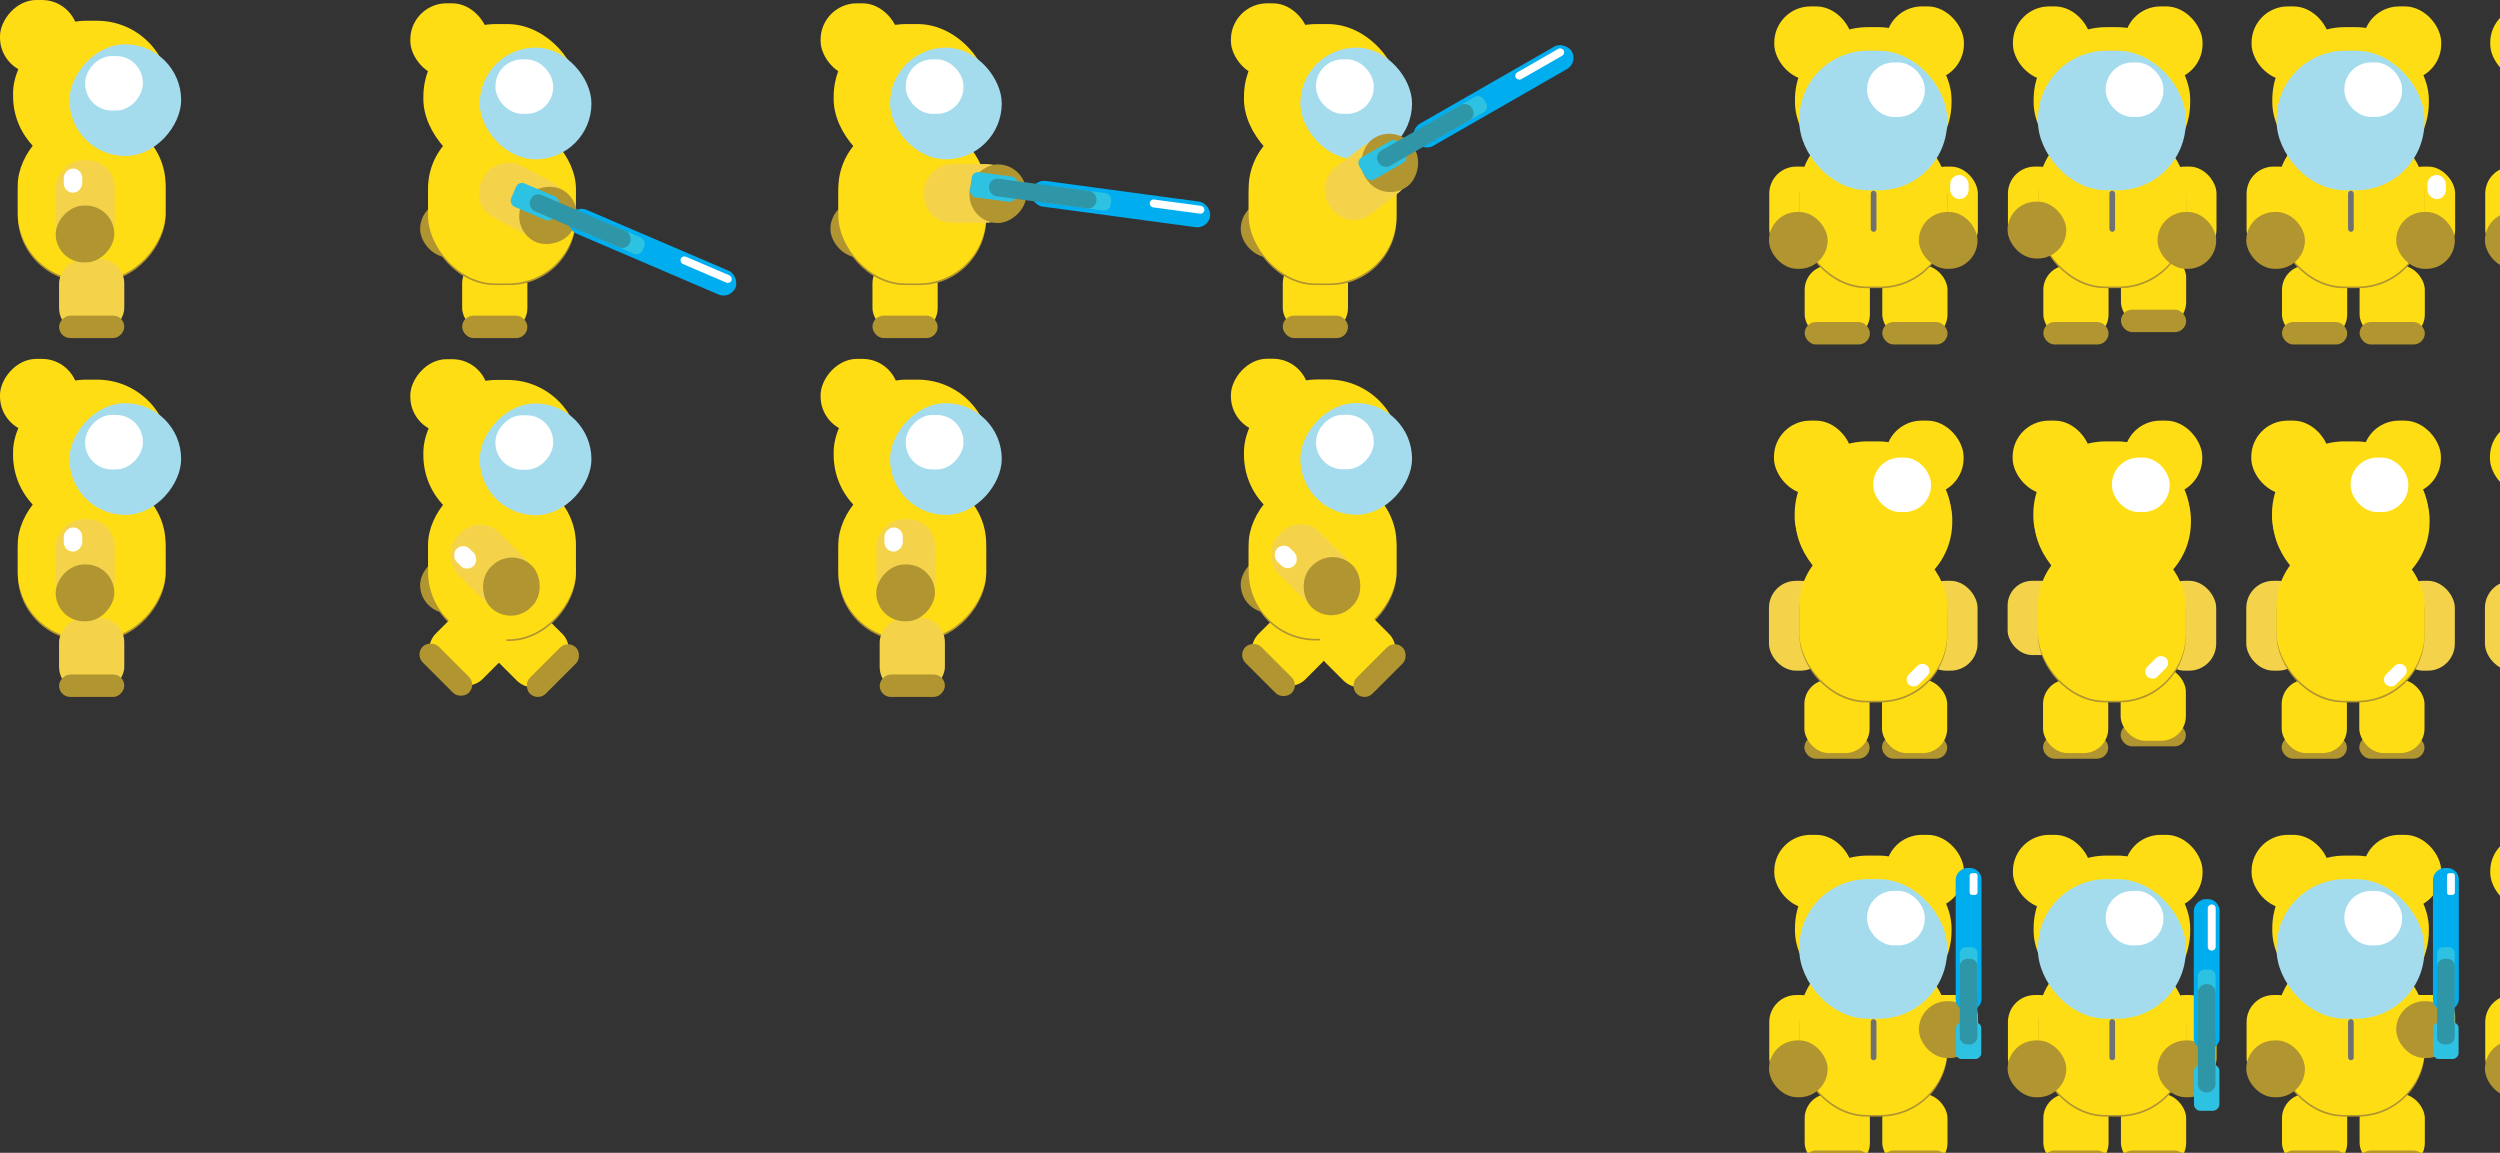 <?xml version="1.0" encoding="UTF-8" standalone="no"?>
<svg
   id="Player_Assets"
   data-name="Player Assets"
   width="2421.706"
   height="1116.678"
   viewBox="0 0 2421.706 1116.678"
   version="1.1"
   sodipodi:docname="Player Sprites.svg"
   inkscape:version="1.4 (86a8ad7, 2024-10-11)"
   inkscape:export-filename="Player Sprites.png"
   inkscape:export-xdpi="300"
   inkscape:export-ydpi="300"
   xmlns:inkscape="http://www.inkscape.org/namespaces/inkscape"
   xmlns:sodipodi="http://sodipodi.sourceforge.net/DTD/sodipodi-0.dtd"
   xmlns="http://www.w3.org/2000/svg"
   xmlns:svg="http://www.w3.org/2000/svg">
  <rect x="0" y="0" width="2421.706" height="1116.678" fill="#333333" stroke="none"/>
  <sodipodi:namedview
     id="namedview339"
     pagecolor="#ffffff"
     bordercolor="#000000"
     borderopacity="0.25"
     inkscape:showpageshadow="2"
     inkscape:pageopacity="0.0"
     inkscape:pagecheckerboard="0"
     inkscape:deskcolor="#d1d1d1"
     inkscape:zoom="0.7486457"
     inkscape:cx="1341.0883"
     inkscape:cy="396.04849"
     inkscape:window-width="1920"
     inkscape:window-height="1111"
     inkscape:window-x="-9"
     inkscape:window-y="-9"
     inkscape:window-maximized="1"
     inkscape:current-layer="layer1" />
  <defs
     id="defs1">
    <style
       id="style1">
      .cls-1 {
        fill: #00adee;
      }

      .cls-2 {
        fill: #f4d34b;
      }

      .cls-3 {
        fill: #2ec2e2;
      }

      .cls-4 {
        fill: #fff;
      }

      .cls-5 {
        fill: #ffdd15;
      }

      .cls-6 {
        fill: #b19530;
      }

      .cls-7 {
        fill: #a4dcee;
      }

      .cls-8 {
        fill: #2f96a8;
      }

      .cls-9 {
        fill: #707171;
      }
    </style>
  </defs>
  <g
     inkscape:groupmode="layer"
     id="layer1"
     inkscape:label="Sprites">
    <g
       id="g350"
       transform="translate(1154.736,5.257)"
       inkscape:export-filename="full_frontal_sheet.png"
       inkscape:export-xdpi="96"
       inkscape:export-ydpi="96">
      <rect
         class="cls-5"
         x="563.963"
         y="0.952"
         width="75.824"
         height="71.601"
         rx="35.138"
         ry="35.138"
         id="rect3" />
      <rect
         class="cls-5"
         x="671.856"
         y="0.952"
         width="75.824"
         height="71.601"
         rx="35.138"
         ry="35.138"
         id="rect4" />
      <rect
         class="cls-5"
         x="593.424"
         y="251.792"
         width="63.18"
         height="71.211"
         rx="23.73"
         ry="23.73"
         id="rect5" />
      <rect
         class="cls-6"
         x="593.424"
         y="306.683"
         width="63.18"
         height="21.763"
         rx="10.882"
         ry="10.882"
         id="rect6" />
      <rect
         class="cls-5"
         x="668.601"
         y="251.792"
         width="63.18"
         height="71.211"
         rx="23.73"
         ry="23.73"
         id="rect7" />
      <rect
         class="cls-5"
         x="704.339"
         y="156.109"
         width="56.824"
         height="87.049"
         rx="26.191"
         ry="26.191"
         id="rect8" />
      <rect
         class="cls-5"
         x="559.127"
         y="156.109"
         width="56.824"
         height="87.049"
         rx="26.191"
         ry="26.191"
         id="rect9" />
      <rect
         class="cls-6"
         x="668.601"
         y="306.683"
         width="63.18"
         height="21.763"
         rx="10.882"
         ry="10.882"
         id="rect10" />
      <rect
         class="cls-4"
         x="734.365"
         y="164.26"
         width="17.829"
         height="23.355"
         rx="8.915"
         ry="8.915"
         id="rect11" />
      <rect
         class="cls-6"
         x="588.579"
         y="120.897"
         width="143.202"
         height="152.987"
         rx="64.407"
         ry="64.407"
         id="rect12" />
      <rect
         class="cls-5"
         x="588.579"
         y="114.903"
         width="143.202"
         height="157.422"
         rx="65.334"
         ry="65.334"
         id="rect13" />
      <rect
         class="cls-5"
         x="584.028"
         y="21.057"
         width="151.649"
         height="143.202"
         rx="70.276"
         ry="70.276"
         id="rect14" />
      <rect
         class="cls-7"
         x="588.251"
         y="43.848"
         width="143.202"
         height="135.227"
         rx="66.362"
         ry="66.362"
         id="rect15" />
      <rect
         class="cls-4"
         x="653.856"
         y="55.244"
         width="55.912"
         height="52.798"
         rx="25.91"
         ry="25.91"
         id="rect16" />
      <rect
         class="cls-6"
         x="704.046"
         y="200.065"
         width="56.824"
         height="55.094"
         rx="27.547"
         ry="27.547"
         id="rect17" />
      <rect
         class="cls-6"
         x="558.834"
         y="200.065"
         width="56.824"
         height="55.094"
         rx="27.547"
         ry="27.547"
         id="rect18" />
      <rect
         class="cls-9"
         x="657.42"
         y="179.458"
         width="5.52"
         height="39.866"
         rx="2.76"
         ry="2.76"
         id="rect19" />
    </g>
    <g
       id="g350-2"
       transform="translate(1617.097,5.257)">
      <rect
         class="cls-5"
         x="563.963"
         y="0.952"
         width="75.824"
         height="71.601"
         rx="35.138"
         ry="35.138"
         id="rect3-7"
         style="fill:#ffdd15" />
      <rect
         class="cls-5"
         x="671.856"
         y="0.952"
         width="75.824"
         height="71.601"
         rx="35.138"
         ry="35.138"
         id="rect4-9"
         style="fill:#ffdd15" />
      <rect
         class="cls-5"
         x="593.424"
         y="251.792"
         width="63.18"
         height="71.211"
         rx="23.73"
         ry="23.73"
         id="rect5-5"
         style="fill:#ffdd15" />
      <rect
         class="cls-6"
         x="593.424"
         y="306.683"
         width="63.18"
         height="21.763"
         rx="10.882"
         ry="10.882"
         id="rect6-4"
         style="fill:#b19530" />
      <rect
         class="cls-5"
         x="668.601"
         y="251.792"
         width="63.18"
         height="71.211"
         rx="23.73"
         ry="23.73"
         id="rect7-3"
         style="fill:#ffdd15" />
      <rect
         class="cls-5"
         x="704.339"
         y="156.109"
         width="56.824"
         height="87.049"
         rx="26.191"
         ry="26.191"
         id="rect8-1"
         style="fill:#ffdd15" />
      <rect
         class="cls-5"
         x="559.127"
         y="156.109"
         width="56.824"
         height="87.049"
         rx="26.191"
         ry="26.191"
         id="rect9-2"
         style="fill:#ffdd15" />
      <rect
         class="cls-6"
         x="668.601"
         y="306.683"
         width="63.18"
         height="21.763"
         rx="10.882"
         ry="10.882"
         id="rect10-3"
         style="fill:#b19530" />
      <rect
         class="cls-4"
         x="734.365"
         y="164.26"
         width="17.829"
         height="23.355"
         rx="8.915"
         ry="8.915"
         id="rect11-3"
         style="fill:#ffffff" />
      <rect
         class="cls-6"
         x="588.579"
         y="120.897"
         width="143.202"
         height="152.987"
         rx="64.407"
         ry="64.407"
         id="rect12-4"
         style="fill:#b19530" />
      <rect
         class="cls-5"
         x="588.579"
         y="114.903"
         width="143.202"
         height="157.422"
         rx="65.334"
         ry="65.334"
         id="rect13-1"
         style="fill:#ffdd15" />
      <rect
         class="cls-5"
         x="584.028"
         y="21.057"
         width="151.649"
         height="143.202"
         rx="70.276"
         ry="70.276"
         id="rect14-1"
         style="fill:#ffdd15" />
      <rect
         class="cls-7"
         x="588.251"
         y="43.848"
         width="143.202"
         height="135.227"
         rx="66.362"
         ry="66.362"
         id="rect15-3"
         style="fill:#a4dcee" />
      <rect
         class="cls-4"
         x="653.856"
         y="55.244"
         width="55.912"
         height="52.798"
         rx="25.91"
         ry="25.91"
         id="rect16-8"
         style="fill:#ffffff" />
      <rect
         class="cls-6"
         x="704.046"
         y="200.065"
         width="56.824"
         height="55.094"
         rx="27.547"
         ry="27.547"
         id="rect17-7"
         style="fill:#b19530" />
      <rect
         class="cls-6"
         x="558.834"
         y="200.065"
         width="56.824"
         height="55.094"
         rx="27.547"
         ry="27.547"
         id="rect18-4"
         style="fill:#b19530" />
      <rect
         class="cls-9"
         x="657.42"
         y="179.458"
         width="5.52"
         height="39.866"
         rx="2.76"
         ry="2.76"
         id="rect19-2"
         style="fill:#707171" />
    </g>
    <g
       id="g352"
       transform="translate(1848.278,-764.777)">
      <rect
         class="cls-4"
         x="734.365"
         y="934.294"
         width="17.829"
         height="23.355"
         rx="8.915"
         ry="8.915"
         id="rect1" />
      <rect
         class="cls-5"
         x="563.963"
         y="770.987"
         width="75.824"
         height="71.601"
         rx="35.138"
         ry="35.138"
         id="rect20" />
      <rect
         class="cls-5"
         x="671.856"
         y="770.987"
         width="75.824"
         height="71.601"
         rx="35.138"
         ry="35.138"
         id="rect21" />
      <rect
         class="cls-5"
         x="593.424"
         y="1009.826"
         width="63.18"
         height="71.211"
         rx="23.73"
         ry="23.73"
         id="rect22" />
      <rect
         class="cls-6"
         x="593.424"
         y="1064.717"
         width="63.18"
         height="21.763"
         rx="10.882"
         ry="10.882"
         id="rect23" />
      <rect
         class="cls-5"
         x="668.601"
         y="1021.826"
         width="63.18"
         height="71.211"
         rx="23.73"
         ry="23.73"
         id="rect24" />
      <rect
         class="cls-5"
         x="704.339"
         y="926.144"
         width="56.824"
         height="87.049"
         rx="26.191"
         ry="26.191"
         id="rect25" />
      <rect
         class="cls-5"
         x="559.127"
         y="926.144"
         width="56.824"
         height="87.049"
         rx="26.191"
         ry="26.191"
         id="rect26" />
      <rect
         class="cls-6"
         x="668.601"
         y="1076.717"
         width="63.18"
         height="21.763"
         rx="10.882"
         ry="10.882"
         id="rect27" />
      <rect
         class="cls-6"
         x="588.579"
         y="890.931"
         width="143.202"
         height="152.987"
         rx="64.407"
         ry="64.407"
         id="rect28" />
      <rect
         class="cls-5"
         x="588.579"
         y="884.938"
         width="143.202"
         height="157.422"
         rx="65.334"
         ry="65.334"
         id="rect29" />
      <rect
         class="cls-5"
         x="584.028"
         y="791.091"
         width="151.649"
         height="143.202"
         rx="70.276"
         ry="70.276"
         id="rect30" />
      <rect
         class="cls-7"
         x="588.251"
         y="813.883"
         width="143.202"
         height="135.227"
         rx="66.362"
         ry="66.362"
         id="rect31" />
      <rect
         class="cls-4"
         x="653.856"
         y="825.278"
         width="55.912"
         height="52.798"
         rx="25.91"
         ry="25.91"
         id="rect32" />
      <rect
         class="cls-6"
         x="704.046"
         y="962.099"
         width="56.824"
         height="55.094"
         rx="27.547"
         ry="27.547"
         id="rect33" />
      <rect
         class="cls-6"
         x="558.834"
         y="970.099"
         width="56.824"
         height="55.094"
         rx="27.547"
         ry="27.547"
         id="rect34" />
      <rect
         class="cls-9"
         x="657.42"
         y="949.492"
         width="5.52"
         height="39.866"
         rx="2.76"
         ry="2.76"
         id="rect35" />
    </g>
    <g
       id="g351"
       transform="translate(1385.917,-373.76)">
      <rect
         class="cls-4"
         x="734.365"
         y="543.277"
         width="17.829"
         height="23.355"
         rx="8.915"
         ry="8.915"
         id="rect2" />
      <rect
         class="cls-5"
         x="563.963"
         y="379.97"
         width="75.824"
         height="71.601"
         rx="35.138"
         ry="35.138"
         id="rect36" />
      <rect
         class="cls-5"
         x="671.856"
         y="379.97"
         width="75.824"
         height="71.601"
         rx="35.138"
         ry="35.138"
         id="rect37" />
      <rect
         class="cls-5"
         x="593.424"
         y="630.809"
         width="63.18"
         height="71.211"
         rx="23.73"
         ry="23.73"
         id="rect38" />
      <rect
         class="cls-6"
         x="593.424"
         y="685.7"
         width="63.18"
         height="21.763"
         rx="10.882"
         ry="10.882"
         id="rect39" />
      <rect
         class="cls-5"
         x="668.601"
         y="618.809"
         width="63.18"
         height="71.211"
         rx="23.73"
         ry="23.73"
         id="rect40" />
      <rect
         class="cls-5"
         x="704.339"
         y="535.127"
         width="56.824"
         height="87.049"
         rx="26.191"
         ry="26.191"
         id="rect41" />
      <rect
         class="cls-5"
         x="559.127"
         y="535.127"
         width="56.824"
         height="87.049"
         rx="26.191"
         ry="26.191"
         id="rect42" />
      <rect
         class="cls-6"
         x="668.601"
         y="673.7"
         width="63.18"
         height="21.763"
         rx="10.882"
         ry="10.882"
         id="rect43" />
      <rect
         class="cls-6"
         x="588.579"
         y="499.914"
         width="143.202"
         height="152.987"
         rx="64.407"
         ry="64.407"
         id="rect44" />
      <rect
         class="cls-5"
         x="588.579"
         y="493.921"
         width="143.202"
         height="157.422"
         rx="65.334"
         ry="65.334"
         id="rect45" />
      <rect
         class="cls-5"
         x="584.028"
         y="400.074"
         width="151.649"
         height="143.202"
         rx="70.276"
         ry="70.276"
         id="rect46" />
      <rect
         class="cls-7"
         x="588.251"
         y="422.866"
         width="143.202"
         height="135.227"
         rx="66.362"
         ry="66.362"
         id="rect47" />
      <rect
         class="cls-4"
         x="653.856"
         y="434.261"
         width="55.912"
         height="52.798"
         rx="25.91"
         ry="25.91"
         id="rect48" />
      <rect
         class="cls-6"
         x="704.046"
         y="579.082"
         width="56.824"
         height="55.094"
         rx="27.547"
         ry="27.547"
         id="rect49" />
      <rect
         class="cls-6"
         x="558.834"
         y="569.082"
         width="56.824"
         height="55.094"
         rx="27.547"
         ry="27.547"
         id="rect50" />
      <rect
         class="cls-9"
         x="657.42"
         y="558.475"
         width="5.52"
         height="39.866"
         rx="2.76"
         ry="2.76"
         id="rect51" />
    </g>
    <g
       id="g91"
       transform="translate(924.02,406.504)">
      <g
         id="g348">
        <rect
           class="cls-6"
           x="823.847"
           y="306.683"
           width="63.18"
           height="21.763"
           rx="10.882"
           ry="10.882"
           id="rect78" />
        <rect
           class="cls-6"
           x="899.024"
           y="306.683"
           width="63.18"
           height="21.763"
           rx="10.882"
           ry="10.882"
           id="rect79" />
        <rect
           class="cls-5"
           x="794.385"
           y="0.952"
           width="75.824"
           height="71.601"
           rx="35.138"
           ry="35.138"
           id="rect80" />
        <rect
           class="cls-5"
           x="902.278"
           y="0.952"
           width="75.824"
           height="71.601"
           rx="35.138"
           ry="35.138"
           id="rect81" />
        <rect
           class="cls-5"
           x="823.847"
           y="251.792"
           width="63.18"
           height="71.211"
           rx="23.73"
           ry="23.73"
           id="rect82" />
        <rect
           class="cls-5"
           x="899.024"
           y="251.792"
           width="63.18"
           height="71.211"
           rx="23.73"
           ry="23.73"
           id="rect83" />
        <rect
           class="cls-2"
           x="934.761"
           y="156.109"
           width="56.824"
           height="87.049"
           rx="26.191"
           ry="26.191"
           id="rect84" />
        <rect
           class="cls-2"
           x="789.55"
           y="156.109"
           width="56.824"
           height="87.049"
           rx="26.191"
           ry="26.191"
           id="rect85" />
        <rect
           class="cls-6"
           x="819.001"
           y="120.897"
           width="143.202"
           height="152.987"
           rx="64.407"
           ry="64.407"
           id="rect86" />
        <rect
           class="cls-5"
           x="819.001"
           y="114.903"
           width="143.202"
           height="157.422"
           rx="65.334"
           ry="65.334"
           id="rect87" />
        <rect
           class="cls-5"
           x="814.45"
           y="21.057"
           width="151.649"
           height="143.202"
           rx="70.276"
           ry="70.276"
           id="rect88" />
        <rect
           class="cls-5"
           x="815.454"
           y="26.137"
           width="151.649"
           height="143.202"
           rx="70.276"
           ry="70.276"
           id="rect89" />
        <rect
           class="cls-4"
           x="890.603"
           y="36.753"
           width="55.912"
           height="52.798"
           rx="25.91"
           ry="25.91"
           id="rect90" />
        <rect
           class="cls-4"
           x="921.119"
           y="240.719"
           width="25.642"
           height="13.586"
           rx="6.793"
           ry="6.793"
           transform="rotate(-45,933.94,247.512)"
           id="rect91" />
      </g>
    </g>
    <g
       id="g91-6"
       transform="translate(924.02,1208.999)">
      <g
         id="g348-5">
        <rect
           class="cls-6"
           x="823.847"
           y="306.683"
           width="63.18"
           height="21.763"
           rx="10.882"
           ry="10.882"
           id="rect78-7"
           style="fill:#b19530" />
        <rect
           class="cls-6"
           x="899.024"
           y="306.683"
           width="63.18"
           height="21.763"
           rx="10.882"
           ry="10.882"
           id="rect79-5"
           style="fill:#b19530" />
        <rect
           class="cls-5"
           x="794.385"
           y="0.952"
           width="75.824"
           height="71.601"
           rx="35.138"
           ry="35.138"
           id="rect80-4"
           style="fill:#ffdd15" />
        <rect
           class="cls-5"
           x="902.278"
           y="0.952"
           width="75.824"
           height="71.601"
           rx="35.138"
           ry="35.138"
           id="rect81-1"
           style="fill:#ffdd15" />
        <rect
           class="cls-5"
           x="823.847"
           y="251.792"
           width="63.18"
           height="71.211"
           rx="23.73"
           ry="23.73"
           id="rect82-2"
           style="fill:#ffdd15" />
        <rect
           class="cls-5"
           x="899.024"
           y="251.792"
           width="63.18"
           height="71.211"
           rx="23.73"
           ry="23.73"
           id="rect83-00"
           style="fill:#ffdd15" />
        <rect
           class="cls-2"
           x="934.761"
           y="156.109"
           width="56.824"
           height="87.049"
           rx="26.191"
           ry="26.191"
           id="rect84-1"
           style="fill:#f4d34b" />
        <rect
           class="cls-2"
           x="789.55"
           y="156.109"
           width="56.824"
           height="87.049"
           rx="26.191"
           ry="26.191"
           id="rect85-4"
           style="fill:#f4d34b" />
        <rect
           class="cls-6"
           x="819.001"
           y="120.897"
           width="143.202"
           height="152.987"
           rx="64.407"
           ry="64.407"
           id="rect86-60"
           style="fill:#b19530" />
        <rect
           class="cls-5"
           x="819.001"
           y="114.903"
           width="143.202"
           height="157.422"
           rx="65.334"
           ry="65.334"
           id="rect87-7"
           style="fill:#ffdd15" />
        <rect
           class="cls-5"
           x="814.45"
           y="21.057"
           width="151.649"
           height="143.202"
           rx="70.276"
           ry="70.276"
           id="rect88-1"
           style="fill:#ffdd15" />
        <rect
           class="cls-5"
           x="815.454"
           y="26.137"
           width="151.649"
           height="143.202"
           rx="70.276"
           ry="70.276"
           id="rect89-7"
           style="fill:#ffdd15" />
        <rect
           class="cls-4"
           x="890.603"
           y="36.753"
           width="55.912"
           height="52.798"
           rx="25.91"
           ry="25.91"
           id="rect90-7"
           style="fill:#ffffff" />
        <rect
           class="cls-4"
           x="921.119"
           y="240.719"
           width="25.642"
           height="13.586"
           rx="6.793"
           ry="6.793"
           transform="rotate(-45,933.94,247.512)"
           id="rect91-7"
           style="fill:#ffffff" />
      </g>
    </g>
    <g
       id="g91-9"
       transform="translate(1386.382,406.504)">
      <g
         id="g348-3">
        <rect
           class="cls-6"
           x="823.847"
           y="306.683"
           width="63.18"
           height="21.763"
           rx="10.882"
           ry="10.882"
           id="rect78-1"
           style="fill:#b19530" />
        <rect
           class="cls-6"
           x="899.024"
           y="306.683"
           width="63.18"
           height="21.763"
           rx="10.882"
           ry="10.882"
           id="rect79-9"
           style="fill:#b19530" />
        <rect
           class="cls-5"
           x="794.385"
           y="0.952"
           width="75.824"
           height="71.601"
           rx="35.138"
           ry="35.138"
           id="rect80-8"
           style="fill:#ffdd15" />
        <rect
           class="cls-5"
           x="902.278"
           y="0.952"
           width="75.824"
           height="71.601"
           rx="35.138"
           ry="35.138"
           id="rect81-6"
           style="fill:#ffdd15" />
        <rect
           class="cls-5"
           x="823.847"
           y="251.792"
           width="63.18"
           height="71.211"
           rx="23.73"
           ry="23.73"
           id="rect82-5"
           style="fill:#ffdd15" />
        <rect
           class="cls-5"
           x="899.024"
           y="251.792"
           width="63.18"
           height="71.211"
           rx="23.73"
           ry="23.73"
           id="rect83-0"
           style="fill:#ffdd15" />
        <rect
           class="cls-2"
           x="934.761"
           y="156.109"
           width="56.824"
           height="87.049"
           rx="26.191"
           ry="26.191"
           id="rect84-2"
           style="fill:#f4d34b" />
        <rect
           class="cls-2"
           x="789.55"
           y="156.109"
           width="56.824"
           height="87.049"
           rx="26.191"
           ry="26.191"
           id="rect85-8"
           style="fill:#f4d34b" />
        <rect
           class="cls-6"
           x="819.001"
           y="120.897"
           width="143.202"
           height="152.987"
           rx="64.407"
           ry="64.407"
           id="rect86-6"
           style="fill:#b19530" />
        <rect
           class="cls-5"
           x="819.001"
           y="114.903"
           width="143.202"
           height="157.422"
           rx="65.334"
           ry="65.334"
           id="rect87-0"
           style="fill:#ffdd15" />
        <rect
           class="cls-5"
           x="814.45"
           y="21.057"
           width="151.649"
           height="143.202"
           rx="70.276"
           ry="70.276"
           id="rect88-2"
           style="fill:#ffdd15" />
        <rect
           class="cls-5"
           x="815.454"
           y="26.137"
           width="151.649"
           height="143.202"
           rx="70.276"
           ry="70.276"
           id="rect89-4"
           style="fill:#ffdd15" />
        <rect
           class="cls-4"
           x="890.603"
           y="36.753"
           width="55.912"
           height="52.798"
           rx="25.91"
           ry="25.91"
           id="rect90-8"
           style="fill:#ffffff" />
        <rect
           class="cls-4"
           x="921.119"
           y="240.719"
           width="25.642"
           height="13.586"
           rx="6.793"
           ry="6.793"
           transform="rotate(-45,933.94,247.512)"
           id="rect91-6"
           style="fill:#ffffff" />
      </g>
    </g>
    <g
       id="g353"
       transform="translate(1615.813,-363.09)">
      <rect
         class="cls-6"
         x="825.596"
         y="1068.277"
         width="63.18"
         height="21.763"
         rx="10.882"
         ry="10.882"
         id="rect52" />
      <rect
         class="cls-6"
         x="900.774"
         y="1076.277"
         width="63.18"
         height="21.763"
         rx="10.882"
         ry="10.882"
         id="rect53" />
      <rect
         class="cls-5"
         x="796.135"
         y="770.547"
         width="75.824"
         height="71.601"
         rx="35.138"
         ry="35.138"
         id="rect54" />
      <rect
         class="cls-5"
         x="904.028"
         y="770.547"
         width="75.824"
         height="71.601"
         rx="35.138"
         ry="35.138"
         id="rect55" />
      <rect
         class="cls-5"
         x="825.596"
         y="1013.386"
         width="63.18"
         height="71.211"
         rx="23.73"
         ry="23.73"
         id="rect56" />
      <rect
         class="cls-5"
         x="900.774"
         y="1021.386"
         width="63.18"
         height="71.211"
         rx="23.73"
         ry="23.73"
         id="rect57" />
      <rect
         class="cls-2"
         x="936.511"
         y="925.704"
         width="56.824"
         height="71.942"
         rx="23.81"
         ry="23.81"
         id="rect58" />
      <rect
         class="cls-2"
         x="791.299"
         y="925.704"
         width="56.824"
         height="87.049"
         rx="26.191"
         ry="26.191"
         id="rect59" />
      <rect
         class="cls-6"
         x="820.751"
         y="890.492"
         width="143.202"
         height="152.987"
         rx="64.407"
         ry="64.407"
         id="rect60" />
      <rect
         class="cls-5"
         x="820.751"
         y="884.498"
         width="143.202"
         height="157.422"
         rx="65.334"
         ry="65.334"
         id="rect61" />
      <rect
         class="cls-5"
         x="816.2"
         y="790.652"
         width="151.649"
         height="143.202"
         rx="70.276"
         ry="70.276"
         id="rect62" />
      <rect
         class="cls-5"
         x="817.204"
         y="795.732"
         width="151.649"
         height="143.202"
         rx="70.276"
         ry="70.276"
         id="rect63" />
      <rect
         class="cls-4"
         x="892.352"
         y="806.348"
         width="55.912"
         height="52.798"
         rx="25.91"
         ry="25.91"
         id="rect64" />
      <rect
         class="cls-4"
         x="-70.702"
         y="1374.353"
         width="25.642"
         height="13.586"
         rx="6.793"
         ry="6.793"
         transform="rotate(-45)"
         id="rect92" />
    </g>
    <g
       id="g349"
       transform="translate(1153.451,27.927)">
      <rect
         class="cls-6"
         x="825.596"
         y="685.26"
         width="63.18"
         height="21.763"
         rx="10.882"
         ry="10.882"
         id="rect65" />
      <rect
         class="cls-6"
         x="900.774"
         y="673.26"
         width="63.18"
         height="21.763"
         rx="10.882"
         ry="10.882"
         id="rect66" />
      <rect
         class="cls-5"
         x="796.135"
         y="379.53"
         width="75.824"
         height="71.601"
         rx="35.138"
         ry="35.138"
         id="rect67" />
      <rect
         class="cls-5"
         x="904.028"
         y="379.53"
         width="75.824"
         height="71.601"
         rx="35.138"
         ry="35.138"
         id="rect68" />
      <rect
         class="cls-5"
         x="825.596"
         y="630.369"
         width="63.18"
         height="71.211"
         rx="23.73"
         ry="23.73"
         id="rect69" />
      <rect
         class="cls-5"
         x="900.774"
         y="618.369"
         width="63.18"
         height="71.211"
         rx="23.73"
         ry="23.73"
         id="rect70" />
      <rect
         class="cls-2"
         x="936.511"
         y="534.687"
         width="56.824"
         height="87.049"
         rx="26.191"
         ry="26.191"
         id="rect71" />
      <rect
         class="cls-2"
         x="791.299"
         y="534.687"
         width="56.824"
         height="71.942"
         rx="23.81"
         ry="23.81"
         id="rect72" />
      <rect
         class="cls-6"
         x="820.751"
         y="499.474"
         width="143.202"
         height="152.987"
         rx="64.407"
         ry="64.407"
         id="rect73" />
      <rect
         class="cls-5"
         x="820.751"
         y="493.481"
         width="143.202"
         height="157.422"
         rx="65.334"
         ry="65.334"
         id="rect74" />
      <rect
         class="cls-5"
         x="816.2"
         y="399.634"
         width="151.649"
         height="143.202"
         rx="70.276"
         ry="70.276"
         id="rect75" />
      <rect
         class="cls-5"
         x="817.204"
         y="404.715"
         width="151.649"
         height="143.202"
         rx="70.276"
         ry="70.276"
         id="rect76" />
      <rect
         class="cls-4"
         x="892.352"
         y="415.331"
         width="55.912"
         height="52.798"
         rx="25.91"
         ry="25.91"
         id="rect77" />
      <rect
         class="cls-4"
         x="211.445"
         y="1092.206"
         width="25.642"
         height="13.586"
         rx="6.793"
         ry="6.793"
         transform="rotate(-45)"
         id="rect93" />
    </g>
    <g
       id="g354"
       transform="translate(-319.969,-855.984)">
      <rect
         class="cls-6"
         x="9.539"
         y="511.883"
         width="56.824"
         height="55.094"
         rx="27.547"
         ry="27.547"
         id="rect133" />
      <rect
         class="cls-5"
         x="0.039"
         y="320.771"
         width="75.824"
         height="71.601"
         rx="35.138"
         ry="35.138"
         id="rect134" />
      <rect
         class="cls-5"
         x="85.287"
         y="565.506"
         width="63.18"
         height="71.211"
         rx="23.73"
         ry="23.73"
         transform="rotate(-45,116.877,601.111)"
         id="rect135" />
      <rect
         class="cls-6"
         x="106.618"
         y="611.561"
         width="63.18"
         height="21.763"
         rx="10.882"
         ry="10.882"
         transform="rotate(-45,138.208,622.442)"
         id="rect136" />
      <rect
         class="cls-5"
         x="17.243"
         y="434.722"
         width="143.202"
         height="157.422"
         rx="65.334"
         ry="65.334"
         id="rect137" />
      <rect
         class="cls-5"
         x="12.692"
         y="340.875"
         width="151.649"
         height="143.202"
         rx="70.276"
         ry="70.276"
         id="rect138" />
      <rect
         class="cls-7"
         x="67.3"
         y="363.667"
         width="108.215"
         height="108.215"
         rx="54.107"
         ry="54.107"
         id="rect139" />
      <rect
         class="cls-4"
         x="82.521"
         y="375.062"
         width="55.912"
         height="52.798"
         rx="25.91"
         ry="25.91"
         id="rect140" />
      <rect
         class="cls-2"
         x="49.97"
         y="477.582"
         width="56.824"
         height="87.049"
         rx="26.191"
         ry="26.191"
         transform="rotate(-45,78.382,521.106)"
         id="rect141" />
      <rect
         class="cls-4"
         x="44.298"
         y="501.085"
         width="17.829"
         height="23.355"
         rx="8.915"
         ry="8.915"
         transform="rotate(-45,53.213,512.763)"
         id="rect142" />
      <rect
         class="cls-6"
         x="69.546"
         y="513.55"
         width="56.824"
         height="55.094"
         rx="27.547"
         ry="27.547"
         transform="rotate(-45,97.958,541.097)"
         id="rect143" />
      <rect
         class="cls-5"
         x="24.275"
         y="565.518"
         width="63.18"
         height="71.211"
         rx="23.73"
         ry="23.73"
         transform="rotate(45,55.865,601.124)"
         id="rect144" />
      <rect
         class="cls-6"
         x="2.944"
         y="611.573"
         width="63.18"
         height="21.763"
         rx="10.882"
         ry="10.882"
         transform="rotate(45,34.534,622.455)"
         id="rect145" />
    </g>
    <g
       id="g155"
       transform="translate(-691.916,-862.891)">
      <rect
         class="cls-5"
         x="0.275"
         y="320.473"
         width="75.824"
         height="71.601"
         rx="35.138"
         ry="35.138"
         id="rect146" />
      <rect
         class="cls-5"
         x="17.48"
         y="434.424"
         width="143.202"
         height="157.422"
         rx="65.334"
         ry="65.334"
         id="rect147" />
      <rect
         class="cls-5"
         x="12.929"
         y="340.577"
         width="151.649"
         height="143.202"
         rx="70.276"
         ry="70.276"
         id="rect148" />
      <rect
         class="cls-7"
         x="67.537"
         y="363.369"
         width="108.215"
         height="108.215"
         rx="54.107"
         ry="54.107"
         id="rect149" />
      <rect
         class="cls-4"
         x="82.757"
         y="374.764"
         width="55.912"
         height="52.798"
         rx="25.91"
         ry="25.91"
         id="rect150" />
      <rect
         class="cls-2"
         x="54.492"
         y="475.63"
         width="56.824"
         height="87.049"
         rx="26.191"
         ry="26.191"
         id="rect151" />
      <rect
         class="cls-4"
         x="62.092"
         y="483.78"
         width="17.829"
         height="23.355"
         rx="8.915"
         ry="8.915"
         id="rect152" />
      <rect
         class="cls-5"
         x="57.491"
         y="571.312"
         width="63.18"
         height="71.211"
         rx="23.73"
         ry="23.73"
         id="rect153" />
      <rect
         class="cls-6"
         x="57.491"
         y="626.203"
         width="63.18"
         height="21.763"
         rx="10.882"
         ry="10.882"
         id="rect154" />
      <rect
         class="cls-6"
         x="54.199"
         y="519.585"
         width="56.824"
         height="55.094"
         rx="27.547"
         ry="27.547"
         id="rect155" />
    </g>
    <g
       id="g344"
       transform="translate(-1542.196,-1312.82)">
      <g
         id="g169">
        <rect
           class="cls-6"
           x="1607.647"
           y="960.839"
           width="56.824"
           height="55.094"
           rx="27.547"
           ry="27.547"
           id="rect156" />
        <rect
           class="cls-5"
           x="1598.147"
           y="769.727"
           width="75.824"
           height="71.601"
           rx="35.138"
           ry="35.138"
           id="rect157" />
        <rect
           class="cls-5"
           x="1624.324"
           y="1015.347"
           width="63.18"
           height="71.211"
           rx="23.73"
           ry="23.73"
           transform="rotate(45,1655.914,1050.953)"
           id="rect158" />
        <rect
           class="cls-6"
           x="1602.993"
           y="1061.402"
           width="63.18"
           height="21.763"
           rx="10.882"
           ry="10.882"
           transform="rotate(45,1634.583,1072.284)"
           id="rect159" />
        <rect
           class="cls-6"
           x="1615.351"
           y="889.671"
           width="143.202"
           height="152.987"
           rx="64.407"
           ry="64.407"
           id="rect160" />
        <rect
           class="cls-5"
           x="1615.351"
           y="883.678"
           width="143.202"
           height="157.422"
           rx="65.334"
           ry="65.334"
           id="rect161" />
        <rect
           class="cls-5"
           x="1610.8"
           y="789.831"
           width="151.649"
           height="143.202"
           rx="70.276"
           ry="70.276"
           id="rect162" />
        <rect
           class="cls-7"
           x="1665.409"
           y="812.623"
           width="108.215"
           height="108.215"
           rx="54.107"
           ry="54.107"
           id="rect163" />
        <rect
           class="cls-4"
           x="1680.629"
           y="824.018"
           width="55.912"
           height="52.798"
           rx="25.91"
           ry="25.91"
           id="rect164" />
        <rect
           class="cls-2"
           x="1648.078"
           y="926.538"
           width="56.824"
           height="87.049"
           rx="26.191"
           ry="26.191"
           transform="rotate(-45,1676.49,970.062)"
           id="rect165" />
        <rect
           class="cls-4"
           x="1642.406"
           y="950.041"
           width="17.829"
           height="23.355"
           rx="8.915"
           ry="8.915"
           transform="rotate(-45,1651.321,961.718)"
           id="rect166" />
        <rect
           class="cls-5"
           x="1689.265"
           y="1014.901"
           width="63.18"
           height="71.211"
           rx="23.73"
           ry="23.73"
           transform="rotate(-45,1720.855,1050.507)"
           id="rect167" />
        <rect
           class="cls-6"
           x="1710.596"
           y="1060.956"
           width="63.18"
           height="21.763"
           rx="10.882"
           ry="10.882"
           transform="rotate(-45,1742.186,1071.838)"
           id="rect168" />
        <rect
           class="cls-6"
           x="1667.654"
           y="962.506"
           width="56.824"
           height="55.094"
           rx="27.547"
           ry="27.547"
           transform="rotate(-45,1696.066,990.053)"
           id="rect169" />
      </g>
    </g>
    <g
       id="g194"
       transform="translate(-265.775,1209.951)">
      <rect
         class="cls-1"
         x="2333.326"
         y="122.706"
         width="146.048"
         height="25.035"
         rx="11.442"
         ry="11.442"
         transform="rotate(90,2406.35,135.224)"
         id="rect176" />
      <rect
         class="cls-4"
         x="2388.88"
         y="85.948"
         width="44.663"
         height="7.656"
         rx="3.499"
         ry="3.499"
         transform="rotate(90,2411.212,89.776)"
         id="rect177" />
      <rect
         class="cls-3"
         x="2374.532"
         y="153.711"
         width="63.638"
         height="17.087"
         rx="6.239"
         ry="6.239"
         transform="rotate(90,2406.35,162.254)"
         id="rect178" />
      <rect
         class="cls-3"
         x="2383.956"
         y="232.624"
         width="44.787"
         height="24.625"
         rx="6.284"
         ry="6.284"
         transform="rotate(90,2406.35,244.936)"
         id="rect179" />
      <rect
         class="cls-8"
         x="2353.919"
         y="188.498"
         width="104.863"
         height="17.087"
         rx="8.009"
         ry="8.009"
         transform="rotate(90,2406.35,197.041)"
         id="rect180" />
      <rect
         class="cls-6"
         x="2244.822"
         y="305.73"
         width="63.18"
         height="21.763"
         rx="10.882"
         ry="10.882"
         id="rect181" />
      <rect
         class="cls-6"
         x="2319.999"
         y="305.73"
         width="63.18"
         height="21.763"
         rx="10.882"
         ry="10.882"
         id="rect182" />
      <rect
         class="cls-5"
         x="2215.361"
         y="0"
         width="75.824"
         height="71.601"
         rx="35.138"
         ry="35.138"
         id="rect183" />
      <rect
         class="cls-5"
         x="2323.254"
         y="0"
         width="75.824"
         height="71.601"
         rx="35.138"
         ry="35.138"
         id="rect184" />
      <rect
         class="cls-5"
         x="2244.822"
         y="250.839"
         width="63.18"
         height="71.211"
         rx="23.73"
         ry="23.73"
         id="rect185" />
      <rect
         class="cls-5"
         x="2319.999"
         y="250.839"
         width="63.18"
         height="71.211"
         rx="23.73"
         ry="23.73"
         id="rect186" />
      <rect
         class="cls-2"
         x="2355.737"
         y="155.157"
         width="56.824"
         height="87.049"
         rx="26.191"
         ry="26.191"
         id="rect187" />
      <rect
         class="cls-2"
         x="2210.525"
         y="155.157"
         width="56.824"
         height="87.049"
         rx="26.191"
         ry="26.191"
         id="rect188" />
      <rect
         class="cls-6"
         x="2239.977"
         y="119.945"
         width="143.202"
         height="152.987"
         rx="64.407"
         ry="64.407"
         id="rect189" />
      <rect
         class="cls-5"
         x="2239.977"
         y="113.951"
         width="143.202"
         height="157.422"
         rx="65.334"
         ry="65.334"
         id="rect190" />
      <rect
         class="cls-5"
         x="2235.426"
         y="20.105"
         width="151.649"
         height="143.202"
         rx="70.276"
         ry="70.276"
         id="rect191" />
      <rect
         class="cls-5"
         x="2236.43"
         y="25.185"
         width="151.649"
         height="143.202"
         rx="70.276"
         ry="70.276"
         id="rect192" />
      <rect
         class="cls-4"
         x="2311.578"
         y="35.801"
         width="55.912"
         height="52.798"
         rx="25.91"
         ry="25.91"
         id="rect193" />
      <rect
         class="cls-4"
         x="2342.095"
         y="239.766"
         width="25.642"
         height="13.586"
         rx="6.793"
         ry="6.793"
         transform="rotate(-45,2354.916,246.56)"
         id="rect194" />
    </g>
    <g
       id="g341"
       transform="translate(-34.594,845.223)">
      <rect
         class="cls-1"
         x="396.828"
         y="-2418.868"
         width="138.292"
         height="25.035"
         rx="11.134"
         ry="11.134"
         transform="rotate(90)"
         id="rect170" />
      <rect
         class="cls-4"
         x="401.794"
         y="-2415.04"
         width="21.146"
         height="7.656"
         rx="2.408"
         ry="2.408"
         transform="rotate(90)"
         id="rect171" />
      <rect
         class="cls-3"
         x="473.56"
         y="-2414.894"
         width="50.346"
         height="17.087"
         rx="5.55"
         ry="5.55"
         transform="rotate(90)"
         id="rect172" />
      <rect
         class="cls-3"
         x="546.429"
         y="-2418.663"
         width="35.433"
         height="24.625"
         rx="5.589"
         ry="5.589"
         transform="rotate(90)"
         id="rect173" />
      <rect
         class="cls-8"
         x="484.774"
         y="-2414.894"
         width="82.96"
         height="17.087"
         rx="7.124"
         ry="7.124"
         transform="rotate(90)"
         id="rect174" />
      <rect
         class="cls-6"
         x="2244.822"
         y="670.459"
         width="63.18"
         height="21.763"
         rx="10.882"
         ry="10.882"
         id="rect195" />
      <rect
         class="cls-6"
         x="2319.999"
         y="670.459"
         width="63.18"
         height="21.763"
         rx="10.882"
         ry="10.882"
         id="rect196" />
      <rect
         class="cls-5"
         x="2215.361"
         y="364.728"
         width="75.824"
         height="71.601"
         rx="35.138"
         ry="35.138"
         id="rect197" />
      <rect
         class="cls-5"
         x="2323.254"
         y="364.728"
         width="75.824"
         height="71.601"
         rx="35.138"
         ry="35.138"
         id="rect198" />
      <rect
         class="cls-5"
         x="2244.822"
         y="615.568"
         width="63.18"
         height="71.211"
         rx="23.73"
         ry="23.73"
         id="rect199" />
      <rect
         class="cls-5"
         x="2319.999"
         y="615.568"
         width="63.18"
         height="71.211"
         rx="23.73"
         ry="23.73"
         id="rect200" />
      <rect
         class="cls-2"
         x="2355.737"
         y="519.886"
         width="56.824"
         height="63.214"
         rx="22.319"
         ry="22.319"
         id="rect201" />
      <rect
         class="cls-2"
         x="2210.525"
         y="519.886"
         width="56.824"
         height="87.049"
         rx="26.191"
         ry="26.191"
         id="rect202" />
      <rect
         class="cls-6"
         x="2239.977"
         y="484.673"
         width="143.202"
         height="152.987"
         rx="64.407"
         ry="64.407"
         id="rect203" />
      <rect
         class="cls-5"
         x="2239.977"
         y="478.68"
         width="143.202"
         height="157.422"
         rx="65.334"
         ry="65.334"
         id="rect204" />
      <rect
         class="cls-5"
         x="2235.426"
         y="384.833"
         width="151.649"
         height="143.202"
         rx="70.276"
         ry="70.276"
         id="rect205" />
      <rect
         class="cls-5"
         x="2236.43"
         y="389.913"
         width="151.649"
         height="143.202"
         rx="70.276"
         ry="70.276"
         id="rect206" />
      <rect
         class="cls-4"
         x="2311.578"
         y="400.529"
         width="55.912"
         height="52.798"
         rx="25.91"
         ry="25.91"
         id="rect207" />
      <rect
         class="cls-4"
         x="1220.11"
         y="2090.63"
         width="25.642"
         height="13.586"
         rx="6.793"
         ry="6.793"
         transform="rotate(-45)"
         id="rect208" />
    </g>
    <g
       id="g342"
       transform="translate(196.253,473.185)">
      <rect
         class="cls-4"
         x="-903.25"
         y="-2412.295"
         width="7.751"
         height="7.656"
         rx="1.458"
         ry="1.458"
         transform="matrix(0,-1,-1,0,0,0)"
         id="rect175" />
      <rect
         class="cls-1"
         x="847.582"
         y="2392.893"
         width="76.427"
         height="25.035"
         rx="6.153"
         ry="11.134"
         transform="matrix(0,1,1,0,0,0)"
         id="rect223"
         style="stroke-width:0.743" />
      <rect
         class="cls-3"
         x="873.311"
         y="2396.867"
         width="39.484"
         height="17.087"
         rx="4.352"
         ry="5.55"
         transform="matrix(0,1,1,0,0,0)"
         id="rect225"
         style="stroke-width:0.886" />
      <rect
         class="cls-3"
         x="935.318"
         y="2393.098"
         width="35.433"
         height="24.625"
         rx="5.589"
         ry="5.589"
         transform="matrix(0,1,1,0,0,0)"
         id="rect226" />
      <rect
         class="cls-8"
         x="888.775"
         y="2396.867"
         width="67.848"
         height="17.087"
         rx="5.826"
         ry="7.124"
         transform="matrix(0,1,1,0,0,0)"
         id="rect227"
         style="stroke-width:0.904" />
      <rect
         class="cls-6"
         x="2244.822"
         y="1041.161"
         width="63.18"
         height="21.763"
         rx="10.882"
         ry="10.882"
         id="rect209" />
      <rect
         class="cls-6"
         x="2319.999"
         y="1041.161"
         width="63.18"
         height="21.763"
         rx="10.882"
         ry="10.882"
         id="rect210" />
      <rect
         class="cls-5"
         x="2215.361"
         y="735.431"
         width="75.824"
         height="71.601"
         rx="35.138"
         ry="35.138"
         id="rect211" />
      <rect
         class="cls-5"
         x="2323.254"
         y="735.431"
         width="75.824"
         height="71.601"
         rx="35.138"
         ry="35.138"
         id="rect212" />
      <rect
         class="cls-5"
         x="2244.822"
         y="986.27"
         width="63.18"
         height="71.211"
         rx="23.73"
         ry="23.73"
         id="rect213" />
      <rect
         class="cls-5"
         x="2319.999"
         y="986.27"
         width="63.18"
         height="71.211"
         rx="23.73"
         ry="23.73"
         id="rect214" />
      <rect
         class="cls-2"
         x="2355.737"
         y="890.588"
         width="56.824"
         height="87.049"
         rx="26.191"
         ry="26.191"
         id="rect215" />
      <rect
         class="cls-2"
         x="2210.525"
         y="890.588"
         width="56.824"
         height="87.049"
         rx="26.191"
         ry="26.191"
         id="rect216" />
      <rect
         class="cls-6"
         x="2239.977"
         y="855.375"
         width="143.202"
         height="152.987"
         rx="64.407"
         ry="64.407"
         id="rect217" />
      <rect
         class="cls-5"
         x="2239.977"
         y="849.382"
         width="143.202"
         height="157.422"
         rx="65.334"
         ry="65.334"
         id="rect218" />
      <rect
         class="cls-5"
         x="2235.426"
         y="755.535"
         width="151.649"
         height="143.202"
         rx="70.276"
         ry="70.276"
         id="rect219" />
      <rect
         class="cls-5"
         x="2236.43"
         y="760.615"
         width="151.649"
         height="143.202"
         rx="70.276"
         ry="70.276"
         id="rect220" />
      <rect
         class="cls-4"
         x="2311.578"
         y="771.231"
         width="55.912"
         height="52.798"
         rx="25.91"
         ry="25.91"
         id="rect221" />
      <rect
         class="cls-4"
         x="957.984"
         y="2352.756"
         width="25.642"
         height="13.586"
         rx="6.793"
         ry="6.793"
         transform="rotate(-45)"
         id="rect222" />
    </g>
    <g
       id="g340"
       transform="translate(218.689,443.976)">
      <rect
         class="cls-5"
         x="1962.371"
         y="364.728"
         width="75.824"
         height="71.601"
         rx="35.138"
         ry="35.138"
         id="rect228" />
      <rect
         class="cls-5"
         x="2070.263"
         y="364.728"
         width="75.824"
         height="71.601"
         rx="35.138"
         ry="35.138"
         id="rect229" />
      <rect
         class="cls-5"
         x="1991.832"
         y="615.568"
         width="63.18"
         height="71.211"
         rx="23.73"
         ry="23.73"
         id="rect230" />
      <rect
         class="cls-6"
         x="1991.832"
         y="670.459"
         width="63.18"
         height="21.763"
         rx="10.882"
         ry="10.882"
         id="rect231" />
      <rect
         class="cls-5"
         x="2067.009"
         y="615.568"
         width="63.18"
         height="71.211"
         rx="23.73"
         ry="23.73"
         id="rect232" />
      <rect
         class="cls-5"
         x="2102.747"
         y="519.886"
         width="56.824"
         height="53.368"
         rx="20.507"
         ry="20.507"
         id="rect233" />
      <rect
         class="cls-5"
         x="1957.535"
         y="519.886"
         width="56.824"
         height="87.049"
         rx="26.191"
         ry="26.191"
         id="rect234" />
      <rect
         class="cls-6"
         x="2067.009"
         y="670.459"
         width="63.18"
         height="21.763"
         rx="10.882"
         ry="10.882"
         id="rect235" />
      <rect
         class="cls-6"
         x="1986.986"
         y="484.673"
         width="143.202"
         height="152.987"
         rx="64.407"
         ry="64.407"
         id="rect236" />
      <rect
         class="cls-5"
         x="1986.986"
         y="478.68"
         width="143.202"
         height="157.422"
         rx="65.334"
         ry="65.334"
         id="rect237" />
      <rect
         class="cls-5"
         x="1982.436"
         y="384.833"
         width="151.649"
         height="143.202"
         rx="70.276"
         ry="70.276"
         id="rect238" />
      <rect
         class="cls-7"
         x="1986.658"
         y="407.625"
         width="143.202"
         height="135.227"
         rx="66.362"
         ry="66.362"
         id="rect239" />
      <rect
         class="cls-4"
         x="2052.264"
         y="419.02"
         width="55.912"
         height="52.798"
         rx="25.91"
         ry="25.91"
         id="rect240" />
      <rect
         class="cls-6"
         x="2102.454"
         y="525.847"
         width="56.824"
         height="55.094"
         rx="27.547"
         ry="27.547"
         id="rect241" />
      <rect
         class="cls-6"
         x="1957.242"
         y="563.841"
         width="56.824"
         height="55.094"
         rx="27.547"
         ry="27.547"
         id="rect242" />
      <rect
         class="cls-9"
         x="2055.828"
         y="543.234"
         width="5.52"
         height="39.866"
         rx="2.76"
         ry="2.76"
         id="rect243" />
      <rect
         class="cls-1"
         x="2081.456"
         y="453.456"
         width="138.292"
         height="25.035"
         rx="11.134"
         ry="11.134"
         transform="rotate(90,2150.602,465.974)"
         id="rect261" />
      <rect
         class="cls-4"
         x="2144.891"
         y="408.539"
         width="21.146"
         height="7.656"
         rx="2.408"
         ry="2.408"
         transform="rotate(90,2155.464,412.367)"
         id="rect262" />
      <rect
         class="cls-3"
         x="2125.429"
         y="490.19"
         width="50.346"
         height="17.087"
         rx="5.55"
         ry="5.55"
         transform="rotate(90,2150.602,498.733)"
         id="rect263" />
      <rect
         class="cls-3"
         x="2132.886"
         y="551.833"
         width="35.433"
         height="24.625"
         rx="5.589"
         ry="5.589"
         transform="rotate(90,2150.602,564.146)"
         id="rect264" />
      <rect
         class="cls-8"
         x="2109.122"
         y="517.711"
         width="82.96"
         height="17.087"
         rx="7.124"
         ry="7.124"
         transform="rotate(90,2150.602,526.254)"
         id="rect265" />
    </g>
    <g
       id="g340-9"
       transform="translate(-243.672,443.976)">
      <rect
         class="cls-5"
         x="1962.371"
         y="364.728"
         width="75.824"
         height="71.601"
         rx="35.138"
         ry="35.138"
         id="rect228-0"
         style="fill:#ffdd15" />
      <rect
         class="cls-5"
         x="2070.263"
         y="364.728"
         width="75.824"
         height="71.601"
         rx="35.138"
         ry="35.138"
         id="rect229-0"
         style="fill:#ffdd15" />
      <rect
         class="cls-5"
         x="1991.832"
         y="615.568"
         width="63.18"
         height="71.211"
         rx="23.73"
         ry="23.73"
         id="rect230-6"
         style="fill:#ffdd15" />
      <rect
         class="cls-6"
         x="1991.832"
         y="670.459"
         width="63.18"
         height="21.763"
         rx="10.882"
         ry="10.882"
         id="rect231-1"
         style="fill:#b19530" />
      <rect
         class="cls-5"
         x="2067.009"
         y="615.568"
         width="63.18"
         height="71.211"
         rx="23.73"
         ry="23.73"
         id="rect232-3"
         style="fill:#ffdd15" />
      <rect
         class="cls-5"
         x="2102.747"
         y="519.886"
         width="56.824"
         height="53.368"
         rx="20.507"
         ry="20.507"
         id="rect233-8"
         style="fill:#ffdd15" />
      <rect
         class="cls-5"
         x="1957.535"
         y="519.886"
         width="56.824"
         height="87.049"
         rx="26.191"
         ry="26.191"
         id="rect234-9"
         style="fill:#ffdd15" />
      <rect
         class="cls-6"
         x="2067.009"
         y="670.459"
         width="63.18"
         height="21.763"
         rx="10.882"
         ry="10.882"
         id="rect235-3"
         style="fill:#b19530" />
      <rect
         class="cls-6"
         x="1986.986"
         y="484.673"
         width="143.202"
         height="152.987"
         rx="64.407"
         ry="64.407"
         id="rect236-4"
         style="fill:#b19530" />
      <rect
         class="cls-5"
         x="1986.986"
         y="478.68"
         width="143.202"
         height="157.422"
         rx="65.334"
         ry="65.334"
         id="rect237-4"
         style="fill:#ffdd15" />
      <rect
         class="cls-5"
         x="1982.436"
         y="384.833"
         width="151.649"
         height="143.202"
         rx="70.276"
         ry="70.276"
         id="rect238-6"
         style="fill:#ffdd15" />
      <rect
         class="cls-7"
         x="1986.658"
         y="407.625"
         width="143.202"
         height="135.227"
         rx="66.362"
         ry="66.362"
         id="rect239-0"
         style="fill:#a4dcee" />
      <rect
         class="cls-4"
         x="2052.264"
         y="419.02"
         width="55.912"
         height="52.798"
         rx="25.91"
         ry="25.91"
         id="rect240-6"
         style="fill:#ffffff" />
      <rect
         class="cls-6"
         x="2102.454"
         y="525.847"
         width="56.824"
         height="55.094"
         rx="27.547"
         ry="27.547"
         id="rect241-6"
         style="fill:#b19530" />
      <rect
         class="cls-6"
         x="1957.242"
         y="563.841"
         width="56.824"
         height="55.094"
         rx="27.547"
         ry="27.547"
         id="rect242-1"
         style="fill:#b19530" />
      <rect
         class="cls-9"
         x="2055.828"
         y="543.234"
         width="5.52"
         height="39.866"
         rx="2.76"
         ry="2.76"
         id="rect243-8"
         style="fill:#707171" />
      <rect
         class="cls-1"
         x="2081.456"
         y="453.456"
         width="138.292"
         height="25.035"
         rx="11.134"
         ry="11.134"
         transform="rotate(90,2150.602,465.974)"
         id="rect261-4"
         style="fill:#00adee" />
      <rect
         class="cls-4"
         x="2144.891"
         y="408.539"
         width="21.146"
         height="7.656"
         rx="2.408"
         ry="2.408"
         transform="rotate(90,2155.464,412.367)"
         id="rect262-9"
         style="fill:#ffffff" />
      <rect
         class="cls-3"
         x="2125.429"
         y="490.19"
         width="50.346"
         height="17.087"
         rx="5.55"
         ry="5.55"
         transform="rotate(90,2150.602,498.733)"
         id="rect263-6"
         style="fill:#2ec2e2" />
      <rect
         class="cls-3"
         x="2132.886"
         y="551.833"
         width="35.433"
         height="24.625"
         rx="5.589"
         ry="5.589"
         transform="rotate(90,2150.602,564.146)"
         id="rect264-3"
         style="fill:#2ec2e2" />
      <rect
         class="cls-8"
         x="2109.122"
         y="517.711"
         width="82.96"
         height="17.087"
         rx="7.124"
         ry="7.124"
         transform="rotate(90,2150.602,526.254)"
         id="rect265-7"
         style="fill:#2f96a8" />
    </g>
    <g
       id="g343"
       transform="translate(449.87,73.273)">
      <rect
         class="cls-5"
         x="1962.371"
         y="735.431"
         width="75.824"
         height="71.601"
         rx="35.138"
         ry="35.138"
         id="rect244" />
      <rect
         class="cls-5"
         x="2070.263"
         y="735.431"
         width="75.824"
         height="71.601"
         rx="35.138"
         ry="35.138"
         id="rect245" />
      <rect
         class="cls-5"
         x="1991.832"
         y="986.27"
         width="63.18"
         height="71.211"
         rx="23.73"
         ry="23.73"
         id="rect246" />
      <rect
         class="cls-6"
         x="1991.832"
         y="1041.161"
         width="63.18"
         height="21.763"
         rx="10.882"
         ry="10.882"
         id="rect247" />
      <rect
         class="cls-5"
         x="2067.009"
         y="986.27"
         width="63.18"
         height="71.211"
         rx="23.73"
         ry="23.73"
         id="rect248" />
      <rect
         class="cls-5"
         x="2102.747"
         y="890.588"
         width="56.824"
         height="87.049"
         rx="26.191"
         ry="26.191"
         id="rect249" />
      <rect
         class="cls-5"
         x="1957.535"
         y="890.588"
         width="56.824"
         height="87.049"
         rx="26.191"
         ry="26.191"
         id="rect250" />
      <rect
         class="cls-6"
         x="2067.009"
         y="1041.161"
         width="63.18"
         height="21.763"
         rx="10.882"
         ry="10.882"
         id="rect251" />
      <rect
         class="cls-6"
         x="1986.986"
         y="855.375"
         width="143.202"
         height="152.987"
         rx="64.407"
         ry="64.407"
         id="rect252" />
      <rect
         class="cls-5"
         x="1986.986"
         y="849.382"
         width="143.202"
         height="157.422"
         rx="65.334"
         ry="65.334"
         id="rect253" />
      <rect
         class="cls-5"
         x="1982.436"
         y="755.535"
         width="151.649"
         height="143.202"
         rx="70.276"
         ry="70.276"
         id="rect254" />
      <rect
         class="cls-7"
         x="1986.658"
         y="778.327"
         width="143.202"
         height="135.227"
         rx="66.362"
         ry="66.362"
         id="rect255" />
      <rect
         class="cls-4"
         x="2052.264"
         y="789.722"
         width="55.912"
         height="52.798"
         rx="25.91"
         ry="25.91"
         id="rect256" />
      <rect
         class="cls-6"
         x="2102.454"
         y="944.543"
         width="56.824"
         height="55.094"
         rx="27.547"
         ry="27.547"
         id="rect257" />
      <rect
         class="cls-6"
         x="1957.242"
         y="934.543"
         width="56.824"
         height="55.094"
         rx="27.547"
         ry="27.547"
         id="rect258" />
      <rect
         class="cls-9"
         x="2055.828"
         y="913.936"
         width="5.52"
         height="39.866"
         rx="2.76"
         ry="2.76"
         id="rect259" />
      <rect
         class="cls-4"
         x="2151.588"
         y="999.192"
         width="7.751"
         height="7.656"
         rx="1.458"
         ry="1.458"
         transform="rotate(90,2155.464,1003.02)"
         id="rect260" />
      <rect
         class="cls-1"
         x="2081.456"
         y="1035.014"
         width="138.292"
         height="25.035"
         rx="11.134"
         ry="11.134"
         transform="rotate(-90,2150.602,1047.532)"
         id="rect266" />
      <rect
         class="cls-4"
         x="2144.891"
         y="1097.311"
         width="21.146"
         height="7.656"
         rx="2.408"
         ry="2.408"
         transform="rotate(-90,2155.464,1101.139)"
         id="rect267" />
      <rect
         class="cls-3"
         x="2125.429"
         y="1006.229"
         width="50.346"
         height="17.087"
         rx="5.55"
         ry="5.55"
         transform="rotate(-90,2150.602,1014.773)"
         id="rect268" />
      <rect
         class="cls-3"
         x="2132.886"
         y="937.048"
         width="35.433"
         height="24.625"
         rx="5.589"
         ry="5.589"
         transform="rotate(-90,2150.602,949.36)"
         id="rect269" />
      <rect
         class="cls-8"
         x="2109.122"
         y="978.708"
         width="82.96"
         height="17.087"
         rx="7.124"
         ry="7.124"
         transform="rotate(-90,2150.602,987.251)"
         id="rect270" />
    </g>
    <g
       id="g291"
       transform="translate(-12.491,808.704)">
      <rect
         class="cls-5"
         x="1962.371"
         y="0"
         width="75.824"
         height="71.601"
         rx="35.138"
         ry="35.138"
         id="rect271" />
      <rect
         class="cls-5"
         x="2070.263"
         y="0"
         width="75.824"
         height="71.601"
         rx="35.138"
         ry="35.138"
         id="rect272" />
      <rect
         class="cls-5"
         x="1991.832"
         y="250.839"
         width="63.18"
         height="71.211"
         rx="23.73"
         ry="23.73"
         id="rect273" />
      <rect
         class="cls-6"
         x="1991.832"
         y="305.73"
         width="63.18"
         height="21.763"
         rx="10.882"
         ry="10.882"
         id="rect274" />
      <rect
         class="cls-5"
         x="2067.009"
         y="250.839"
         width="63.18"
         height="71.211"
         rx="23.73"
         ry="23.73"
         id="rect275" />
      <rect
         class="cls-5"
         x="2102.747"
         y="155.157"
         width="56.824"
         height="87.049"
         rx="26.191"
         ry="26.191"
         id="rect276" />
      <rect
         class="cls-5"
         x="1957.535"
         y="155.157"
         width="56.824"
         height="87.049"
         rx="26.191"
         ry="26.191"
         id="rect277" />
      <rect
         class="cls-6"
         x="2067.009"
         y="305.73"
         width="63.18"
         height="21.763"
         rx="10.882"
         ry="10.882"
         id="rect278" />
      <rect
         class="cls-6"
         x="1986.986"
         y="119.945"
         width="143.202"
         height="152.987"
         rx="64.407"
         ry="64.407"
         id="rect279" />
      <rect
         class="cls-5"
         x="1986.986"
         y="113.951"
         width="143.202"
         height="157.422"
         rx="65.334"
         ry="65.334"
         id="rect280" />
      <rect
         class="cls-5"
         x="1982.436"
         y="20.105"
         width="151.649"
         height="143.202"
         rx="70.276"
         ry="70.276"
         id="rect281" />
      <rect
         class="cls-7"
         x="1986.658"
         y="42.896"
         width="143.202"
         height="135.227"
         rx="66.362"
         ry="66.362"
         id="rect282" />
      <rect
         class="cls-4"
         x="2052.264"
         y="54.292"
         width="55.912"
         height="52.798"
         rx="25.91"
         ry="25.91"
         id="rect283" />
      <rect
         class="cls-6"
         x="2102.454"
         y="199.112"
         width="56.824"
         height="55.094"
         rx="27.547"
         ry="27.547"
         id="rect284" />
      <rect
         class="cls-6"
         x="1957.242"
         y="199.112"
         width="56.824"
         height="55.094"
         rx="27.547"
         ry="27.547"
         id="rect285" />
      <rect
         class="cls-9"
         x="2055.828"
         y="178.505"
         width="5.52"
         height="39.866"
         rx="2.76"
         ry="2.76"
         id="rect286" />
      <rect
         class="cls-1"
         x="2077.064"
         y="122.706"
         width="146.048"
         height="25.035"
         rx="11.442"
         ry="11.442"
         transform="rotate(90,2150.088,135.224)"
         id="rect287" />
      <rect
         class="cls-4"
         x="2132.618"
         y="85.948"
         width="44.663"
         height="7.656"
         rx="3.499"
         ry="3.499"
         transform="rotate(90,2154.949,89.776)"
         id="rect288" />
      <rect
         class="cls-3"
         x="2118.269"
         y="153.711"
         width="63.638"
         height="17.087"
         rx="6.239"
         ry="6.239"
         transform="rotate(90,2150.088,162.254)"
         id="rect289" />
      <rect
         class="cls-3"
         x="2127.694"
         y="232.624"
         width="44.787"
         height="24.625"
         rx="6.284"
         ry="6.284"
         transform="rotate(90,2150.088,244.936)"
         id="rect290" />
      <rect
         class="cls-8"
         x="2097.656"
         y="188.498"
         width="104.863"
         height="17.087"
         rx="8.009"
         ry="8.009"
         transform="rotate(90,2150.088,197.041)"
         id="rect291" />
    </g>
    <g
       id="g346"
       transform="matrix(-1,0,0,1,1798.396,-32.037)"
       inkscape:export-filename="side_view_sheet.png"
       inkscape:export-xdpi="300"
       inkscape:export-ydpi="300">
      <rect
         class="cls-6"
         x="1334.619"
         y="571.082"
         width="56.824"
         height="55.094"
         rx="27.547"
         ry="27.547"
         transform="rotate(180,1363.031,598.629)"
         id="rect94" />
      <rect
         class="cls-5"
         x="1325.119"
         y="379.97"
         width="75.824"
         height="71.601"
         rx="35.138"
         ry="35.138"
         transform="rotate(180,1363.031,415.77)"
         id="rect95" />
      <rect
         class="cls-5"
         x="1252.515"
         y="624.704"
         width="63.18"
         height="71.211"
         rx="23.73"
         ry="23.73"
         transform="rotate(-135,1284.105,660.31)"
         id="rect96" />
      <rect
         class="cls-6"
         x="1231.184"
         y="670.76"
         width="63.18"
         height="21.763"
         rx="10.882"
         ry="10.882"
         transform="rotate(-135,1262.774,681.641)"
         id="rect97" />
      <rect
         class="cls-6"
         x="1240.536"
         y="499.914"
         width="143.202"
         height="152.987"
         rx="64.407"
         ry="64.407"
         transform="rotate(180,1312.137,576.408)"
         id="rect98" />
      <rect
         class="cls-5"
         x="1240.536"
         y="493.921"
         width="143.202"
         height="157.422"
         rx="65.334"
         ry="65.334"
         transform="rotate(180,1312.137,572.632)"
         id="rect99" />
      <rect
         class="cls-5"
         x="1236.641"
         y="400.074"
         width="151.649"
         height="143.202"
         rx="70.276"
         ry="70.276"
         transform="rotate(180,1312.465,471.675)"
         id="rect100" />
      <rect
         class="cls-7"
         x="1225.466"
         y="422.866"
         width="108.215"
         height="108.215"
         rx="54.107"
         ry="54.107"
         transform="rotate(180,1279.574,476.973)"
         id="rect101" />
      <rect
         class="cls-4"
         x="1262.549"
         y="434.261"
         width="55.912"
         height="52.798"
         rx="25.91"
         ry="25.91"
         transform="rotate(180,1290.505,460.66)"
         id="rect102" />
      <rect
         class="cls-2"
         x="1294.188"
         y="536.78"
         width="56.824"
         height="87.049"
         rx="26.191"
         ry="26.191"
         transform="rotate(-135,1322.6,580.305)"
         id="rect103" />
      <rect
         class="cls-4"
         x="1338.854"
         y="560.284"
         width="17.829"
         height="23.355"
         rx="8.915"
         ry="8.915"
         transform="rotate(-135,1347.769,571.961)"
         id="rect104" />
      <rect
         class="cls-6"
         x="1274.612"
         y="572.748"
         width="56.824"
         height="55.094"
         rx="27.547"
         ry="27.547"
         transform="rotate(-135,1303.024,600.295)"
         id="rect105" />
      <rect
         class="cls-5"
         x="1313.586"
         y="623.776"
         width="63.18"
         height="71.211"
         rx="23.73"
         ry="23.73"
         transform="rotate(135,1345.176,659.382)"
         id="rect106" />
      <rect
         class="cls-6"
         x="1334.917"
         y="669.831"
         width="63.18"
         height="21.763"
         rx="10.882"
         ry="10.882"
         transform="rotate(135,1366.507,680.713)"
         id="rect107" />
    </g>
    <g
       id="g347"
       transform="matrix(-1,0,0,1,1399.313,346.693)">
      <g
         id="g131">
        <rect
           class="cls-5"
           x="1323.489"
           y="0.952"
           width="75.824"
           height="71.601"
           rx="35.138"
           ry="35.138"
           transform="rotate(180,1361.401,36.753)"
           id="rect121" />
        <rect
           class="cls-6"
           x="1238.906"
           y="120.897"
           width="143.202"
           height="152.987"
           rx="64.407"
           ry="64.407"
           transform="rotate(180,1310.507,197.391)"
           id="rect122" />
        <rect
           class="cls-5"
           x="1238.906"
           y="114.903"
           width="143.202"
           height="157.422"
           rx="65.334"
           ry="65.334"
           transform="rotate(180,1310.507,193.615)"
           id="rect123" />
        <rect
           class="cls-5"
           x="1235.011"
           y="21.057"
           width="151.649"
           height="143.202"
           rx="70.276"
           ry="70.276"
           transform="rotate(180,1310.835,92.658)"
           id="rect124" />
        <rect
           class="cls-7"
           x="1223.837"
           y="43.848"
           width="108.215"
           height="108.215"
           rx="54.107"
           ry="54.107"
           transform="rotate(180,1277.944,97.956)"
           id="rect125" />
        <rect
           class="cls-4"
           x="1260.92"
           y="55.244"
           width="55.912"
           height="52.798"
           rx="25.91"
           ry="25.91"
           transform="rotate(180,1288.876,81.643)"
           id="rect126" />
        <rect
           class="cls-2"
           x="1288.273"
           y="156.109"
           width="56.824"
           height="87.049"
           rx="26.191"
           ry="26.191"
           transform="rotate(180,1316.685,199.634)"
           id="rect127" />
        <rect
           class="cls-4"
           x="1319.667"
           y="164.26"
           width="17.829"
           height="23.355"
           rx="8.915"
           ry="8.915"
           transform="rotate(180,1328.582,175.937)"
           id="rect128" />
        <rect
           class="cls-2"
           x="1278.918"
           y="251.792"
           width="63.18"
           height="71.211"
           rx="23.73"
           ry="23.73"
           transform="rotate(180,1310.507,287.397)"
           id="rect129" />
        <rect
           class="cls-6"
           x="1278.918"
           y="306.683"
           width="63.18"
           height="21.763"
           rx="10.882"
           ry="10.882"
           transform="rotate(180,1310.507,317.564)"
           id="rect130" />
        <rect
           class="cls-6"
           x="1288.566"
           y="200.065"
           width="56.824"
           height="55.094"
           rx="27.547"
           ry="27.547"
           transform="rotate(180,1316.978,227.612)"
           id="rect131" />
      </g>
    </g>
    <g
       id="g347-1"
       transform="matrix(-1,0,0,1,1399.313,-0.952)">
      <g
         id="g131-4">
        <rect
           class="cls-5"
           x="1323.489"
           y="0.952"
           width="75.824"
           height="71.601"
           rx="35.138"
           ry="35.138"
           transform="rotate(180,1361.401,36.753)"
           id="rect121-2"
           style="fill:#ffdd15" />
        <rect
           class="cls-6"
           x="1238.906"
           y="120.897"
           width="143.202"
           height="152.987"
           rx="64.407"
           ry="64.407"
           transform="rotate(180,1310.507,197.391)"
           id="rect122-3"
           style="fill:#b19530" />
        <rect
           class="cls-5"
           x="1238.906"
           y="114.903"
           width="143.202"
           height="157.422"
           rx="65.334"
           ry="65.334"
           transform="rotate(180,1310.507,193.615)"
           id="rect123-2"
           style="fill:#ffdd15" />
        <rect
           class="cls-5"
           x="1235.011"
           y="21.057"
           width="151.649"
           height="143.202"
           rx="70.276"
           ry="70.276"
           transform="rotate(180,1310.835,92.658)"
           id="rect124-2"
           style="fill:#ffdd15" />
        <rect
           class="cls-7"
           x="1223.837"
           y="43.848"
           width="108.215"
           height="108.215"
           rx="54.107"
           ry="54.107"
           transform="rotate(180,1277.944,97.956)"
           id="rect125-1"
           style="fill:#a4dcee" />
        <rect
           class="cls-4"
           x="1260.92"
           y="55.244"
           width="55.912"
           height="52.798"
           rx="25.91"
           ry="25.91"
           transform="rotate(180,1288.876,81.643)"
           id="rect126-6"
           style="fill:#ffffff" />
        <rect
           class="cls-2"
           x="1288.273"
           y="156.109"
           width="56.824"
           height="87.049"
           rx="26.191"
           ry="26.191"
           transform="rotate(180,1316.685,199.634)"
           id="rect127-8"
           style="fill:#f4d34b" />
        <rect
           class="cls-4"
           x="1319.667"
           y="164.26"
           width="17.829"
           height="23.355"
           rx="8.915"
           ry="8.915"
           transform="rotate(180,1328.582,175.937)"
           id="rect128-5"
           style="fill:#ffffff" />
        <rect
           class="cls-2"
           x="1278.918"
           y="251.792"
           width="63.18"
           height="71.211"
           rx="23.73"
           ry="23.73"
           transform="rotate(180,1310.507,287.397)"
           id="rect129-7"
           style="fill:#f4d34b" />
        <rect
           class="cls-6"
           x="1278.918"
           y="306.683"
           width="63.18"
           height="21.763"
           rx="10.882"
           ry="10.882"
           transform="rotate(180,1310.507,317.564)"
           id="rect130-6"
           style="fill:#b19530" />
        <rect
           class="cls-6"
           x="1288.566"
           y="200.065"
           width="56.824"
           height="55.094"
           rx="27.547"
           ry="27.547"
           transform="rotate(180,1316.978,227.612)"
           id="rect131-1"
           style="fill:#b19530" />
      </g>
    </g>
    <g
       id="g347-4"
       transform="matrix(-1,0,0,1,2194.22,346.693)">
      <g
         id="g131-8">
        <rect
           class="cls-5"
           x="1323.489"
           y="0.952"
           width="75.824"
           height="71.601"
           rx="35.138"
           ry="35.138"
           transform="rotate(180,1361.401,36.753)"
           id="rect121-8"
           style="fill:#ffdd15" />
        <rect
           class="cls-6"
           x="1238.906"
           y="120.897"
           width="143.202"
           height="152.987"
           rx="64.407"
           ry="64.407"
           transform="rotate(180,1310.507,197.391)"
           id="rect122-2"
           style="fill:#b19530" />
        <rect
           class="cls-5"
           x="1238.906"
           y="114.903"
           width="143.202"
           height="157.422"
           rx="65.334"
           ry="65.334"
           transform="rotate(180,1310.507,193.615)"
           id="rect123-4"
           style="fill:#ffdd15" />
        <rect
           class="cls-5"
           x="1235.011"
           y="21.057"
           width="151.649"
           height="143.202"
           rx="70.276"
           ry="70.276"
           transform="rotate(180,1310.835,92.658)"
           id="rect124-5"
           style="fill:#ffdd15" />
        <rect
           class="cls-7"
           x="1223.837"
           y="43.848"
           width="108.215"
           height="108.215"
           rx="54.107"
           ry="54.107"
           transform="rotate(180,1277.944,97.956)"
           id="rect125-5"
           style="fill:#a4dcee" />
        <rect
           class="cls-4"
           x="1260.92"
           y="55.244"
           width="55.912"
           height="52.798"
           rx="25.91"
           ry="25.91"
           transform="rotate(180,1288.876,81.643)"
           id="rect126-1"
           style="fill:#ffffff" />
        <rect
           class="cls-2"
           x="1288.273"
           y="156.109"
           width="56.824"
           height="87.049"
           rx="26.191"
           ry="26.191"
           transform="rotate(180,1316.685,199.634)"
           id="rect127-7"
           style="fill:#f4d34b" />
        <rect
           class="cls-4"
           x="1319.667"
           y="164.26"
           width="17.829"
           height="23.355"
           rx="8.915"
           ry="8.915"
           transform="rotate(180,1328.582,175.937)"
           id="rect128-1"
           style="fill:#ffffff" />
        <rect
           class="cls-2"
           x="1278.918"
           y="251.792"
           width="63.18"
           height="71.211"
           rx="23.73"
           ry="23.73"
           transform="rotate(180,1310.507,287.397)"
           id="rect129-1"
           style="fill:#f4d34b" />
        <rect
           class="cls-6"
           x="1278.918"
           y="306.683"
           width="63.18"
           height="21.763"
           rx="10.882"
           ry="10.882"
           transform="rotate(180,1310.507,317.564)"
           id="rect130-5"
           style="fill:#b19530" />
        <rect
           class="cls-6"
           x="1288.566"
           y="200.065"
           width="56.824"
           height="55.094"
           rx="27.547"
           ry="27.547"
           transform="rotate(180,1316.978,227.612)"
           id="rect131-2"
           style="fill:#b19530" />
      </g>
    </g>
    <g
       id="g345"
       transform="matrix(-1,0,0,1,2593.303,-422.233)">
      <rect
         class="cls-6"
         x="1334.619"
         y="960.839"
         width="56.824"
         height="55.094"
         rx="27.547"
         ry="27.547"
         transform="rotate(180,1363.031,988.386)"
         id="rect108" />
      <rect
         class="cls-5"
         x="1325.119"
         y="769.727"
         width="75.824"
         height="71.601"
         rx="35.138"
         ry="35.138"
         transform="rotate(180,1363.031,805.527)"
         id="rect109" />
      <rect
         class="cls-5"
         x="1311.586"
         y="1014.347"
         width="63.18"
         height="71.211"
         rx="23.73"
         ry="23.73"
         transform="rotate(135,1343.176,1049.953)"
         id="rect110" />
      <rect
         class="cls-6"
         x="1332.917"
         y="1060.402"
         width="63.18"
         height="21.763"
         rx="10.882"
         ry="10.882"
         transform="rotate(135,1364.507,1071.284)"
         id="rect111" />
      <rect
         class="cls-6"
         x="1240.536"
         y="889.671"
         width="143.202"
         height="152.987"
         rx="64.407"
         ry="64.407"
         transform="rotate(180,1312.137,966.165)"
         id="rect112" />
      <rect
         class="cls-5"
         x="1240.536"
         y="883.678"
         width="143.202"
         height="157.422"
         rx="65.334"
         ry="65.334"
         transform="rotate(180,1312.137,962.389)"
         id="rect113" />
      <rect
         class="cls-5"
         x="1236.641"
         y="789.831"
         width="151.649"
         height="143.202"
         rx="70.276"
         ry="70.276"
         transform="rotate(180,1312.465,861.433)"
         id="rect114" />
      <rect
         class="cls-7"
         x="1225.466"
         y="812.623"
         width="108.215"
         height="108.215"
         rx="54.107"
         ry="54.107"
         transform="rotate(180,1279.574,866.73)"
         id="rect115" />
      <rect
         class="cls-4"
         x="1262.549"
         y="824.018"
         width="55.912"
         height="52.798"
         rx="25.91"
         ry="25.91"
         transform="rotate(180,1290.505,850.417)"
         id="rect116" />
      <rect
         class="cls-2"
         x="1294.188"
         y="926.538"
         width="56.824"
         height="87.049"
         rx="26.191"
         ry="26.191"
         transform="rotate(-135,1322.6,970.062)"
         id="rect117" />
      <rect
         class="cls-4"
         x="1338.854"
         y="950.041"
         width="17.829"
         height="23.355"
         rx="8.915"
         ry="8.915"
         transform="rotate(-135,1347.769,961.718)"
         id="rect118" />
      <rect
         class="cls-5"
         x="1246.645"
         y="1014.901"
         width="63.18"
         height="71.211"
         rx="23.73"
         ry="23.73"
         transform="rotate(-135,1278.235,1050.507)"
         id="rect119" />
      <rect
         class="cls-6"
         x="1225.314"
         y="1060.956"
         width="63.18"
         height="21.763"
         rx="10.882"
         ry="10.882"
         transform="rotate(-135,1256.904,1071.838)"
         id="rect120" />
      <rect
         class="cls-6"
         x="1274.612"
         y="962.506"
         width="56.824"
         height="55.094"
         rx="27.547"
         ry="27.547"
         transform="rotate(-135,1303.024,990.053)"
         id="rect132" />
    </g>
    <g
       id="g308"
       transform="translate(397.453,-320.707)">
      <rect
         class="cls-6"
         x="9.5"
         y="515.03"
         width="56.824"
         height="55.094"
         rx="27.547"
         ry="27.547"
         id="rect292" />
      <rect
         class="cls-5"
         x="0"
         y="323.918"
         width="75.824"
         height="71.601"
         rx="35.138"
         ry="35.138"
         id="rect293" />
      <rect
         class="cls-5"
         x="50.234"
         y="571.546"
         width="63.18"
         height="71.211"
         rx="23.73"
         ry="23.73"
         id="rect294" />
      <rect
         class="cls-6"
         x="50.234"
         y="626.437"
         width="63.18"
         height="21.763"
         rx="10.882"
         ry="10.882"
         id="rect295" />
      <rect
         class="cls-6"
         x="17.204"
         y="443.862"
         width="143.202"
         height="152.987"
         rx="64.407"
         ry="64.407"
         id="rect296" />
      <rect
         class="cls-5"
         x="17.204"
         y="437.869"
         width="143.202"
         height="157.422"
         rx="65.334"
         ry="65.334"
         id="rect297" />
      <rect
         class="cls-5"
         x="12.653"
         y="344.022"
         width="151.649"
         height="143.202"
         rx="70.276"
         ry="70.276"
         id="rect298" />
      <rect
         class="cls-7"
         x="67.262"
         y="366.814"
         width="108.215"
         height="108.215"
         rx="54.107"
         ry="54.107"
         id="rect299" />
      <rect
         class="cls-4"
         x="82.482"
         y="378.209"
         width="55.912"
         height="52.798"
         rx="25.91"
         ry="25.91"
         id="rect300" />
      <rect
         class="cls-2"
         x="80.44"
         y="470.593"
         width="56.824"
         height="87.049"
         rx="26.191"
         ry="26.191"
         transform="rotate(-62.063,108.852,514.117)"
         id="rect301" />
      <rect
         class="cls-6"
         x="105.02"
         y="501.838"
         width="56.824"
         height="55.094"
         rx="27.547"
         ry="27.547"
         transform="rotate(-62.063,133.432,529.385)"
         id="rect302" />
      <g
         id="g307">
        <rect
           class="cls-1"
           x="147.248"
           y="552.456"
           width="174.804"
           height="25.035"
           rx="12.518"
           ry="12.518"
           transform="rotate(-156.794,234.65,564.974)"
           id="rect303" />
        <rect
           class="cls-4"
           x="259.832"
           y="578.111"
           width="53.457"
           height="7.656"
           rx="3.828"
           ry="3.828"
           transform="rotate(-156.794,286.56,581.939)"
           id="rect304" />
        <rect
           class="cls-3"
           x="164.773"
           y="540.115"
           width="63.638"
           height="17.087"
           rx="6.239"
           ry="6.239"
           transform="rotate(-156.794,196.592,548.658)"
           id="rect305" />
        <rect
           class="cls-3"
           x="98.205"
           y="503.766"
           width="44.787"
           height="24.625"
           rx="6.284"
           ry="6.284"
           transform="rotate(-156.794,120.598,516.078)"
           id="rect306" />
        <rect
           class="cls-8"
           x="112.187"
           y="526.407"
           width="104.863"
           height="17.087"
           rx="8.009"
           ry="8.009"
           transform="rotate(-156.794,164.619,534.951)"
           id="rect307" />
      </g>
    </g>
    <rect
       class="cls-4"
       x="1325.916"
       y="-2613.081"
       width="7.889"
       height="4.35"
       rx="0.898"
       ry="1.368"
       transform="rotate(90)"
       id="rect171-1"
       style="fill:#ffffff;stroke-width:0.46" />
    <g
       id="g1"
       transform="translate(1613.765,26.941)">
      <rect
         class="cls-6"
         x="-411.905"
         y="167.383"
         width="56.824"
         height="55.094"
         rx="27.547"
         ry="27.547"
         id="rect308" />
      <rect
         class="cls-5"
         x="-421.406"
         y="-23.73"
         width="75.824"
         height="71.601"
         rx="35.138"
         ry="35.138"
         id="rect309" />
      <rect
         class="cls-5"
         x="-371.171"
         y="223.899"
         width="63.18"
         height="71.211"
         rx="23.73"
         ry="23.73"
         id="rect310" />
      <rect
         class="cls-6"
         x="-371.171"
         y="278.79"
         width="63.18"
         height="21.763"
         rx="10.882"
         ry="10.882"
         id="rect311" />
      <rect
         class="cls-6"
         x="-404.201"
         y="96.215"
         width="143.202"
         height="152.987"
         rx="64.407"
         ry="64.407"
         id="rect312" />
      <rect
         class="cls-5"
         x="-404.201"
         y="90.221"
         width="143.202"
         height="157.422"
         rx="65.334"
         ry="65.334"
         id="rect313" />
      <rect
         class="cls-5"
         x="-408.752"
         y="-3.625"
         width="151.649"
         height="143.202"
         rx="70.276"
         ry="70.276"
         id="rect314" />
      <rect
         class="cls-7"
         x="-354.144"
         y="19.166"
         width="108.215"
         height="108.215"
         rx="54.107"
         ry="54.107"
         id="rect315" />
      <rect
         class="cls-4"
         x="-338.956"
         y="30.53"
         width="55.912"
         height="52.798"
         rx="25.91"
         ry="25.91"
         id="rect316" />
      <rect
         class="cls-2"
         x="30.969"
         y="-363.364"
         width="56.824"
         height="87.049"
         rx="26.191"
         ry="26.191"
         transform="rotate(-127.517)"
         id="rect317" />
      <rect
         class="cls-6"
         x="30.677"
         y="-319.409"
         width="56.824"
         height="55.094"
         rx="27.547"
         ry="27.547"
         transform="rotate(-127.517)"
         id="rect318" />
      <g
         id="g323"
         transform="translate(-421.428,-347.294)">
        <rect
           class="cls-1"
           x="167.04"
           y="401.134"
           width="174.804"
           height="25.035"
           rx="12.518"
           ry="12.518"
           transform="rotate(150.155,254.442,413.651)"
           id="rect319" />
        <rect
           class="cls-4"
           x="272.476"
           y="378.536"
           width="53.457"
           height="7.656"
           rx="3.828"
           ry="3.828"
           transform="rotate(150.155,299.204,382.365)"
           id="rect320" />
        <rect
           class="cls-3"
           x="186.707"
           y="425.715"
           width="63.638"
           height="17.087"
           rx="6.239"
           ry="6.239"
           transform="rotate(150.155,218.525,434.258)"
           id="rect321" />
        <rect
           class="cls-3"
           x="124.415"
           y="463.093"
           width="44.787"
           height="24.625"
           rx="6.284"
           ry="6.284"
           transform="rotate(150.155,146.808,475.405)"
           id="rect322" />
        <rect
           class="cls-8"
           x="135.92"
           y="443.027"
           width="104.863"
           height="17.087"
           rx="8.009"
           ry="8.009"
           transform="rotate(150.155,188.352,451.57)"
           id="rect323" />
      </g>
    </g>
    <g
       id="g355"
       transform="translate(794.907,-320.532)">
      <rect
         class="cls-6"
         x="9.5"
         y="514.855"
         width="56.824"
         height="55.094"
         rx="27.547"
         ry="27.547"
         id="rect324" />
      <rect
         class="cls-5"
         x="0"
         y="323.743"
         width="75.824"
         height="71.601"
         rx="35.138"
         ry="35.138"
         id="rect325" />
      <rect
         class="cls-5"
         x="50.234"
         y="571.371"
         width="63.18"
         height="71.211"
         rx="23.73"
         ry="23.73"
         id="rect326" />
      <rect
         class="cls-6"
         x="17.204"
         y="443.687"
         width="143.202"
         height="152.987"
         rx="64.407"
         ry="64.407"
         id="rect327" />
      <rect
         class="cls-5"
         x="17.204"
         y="437.694"
         width="143.202"
         height="157.422"
         rx="65.334"
         ry="65.334"
         id="rect328" />
      <rect
         class="cls-5"
         x="12.653"
         y="343.847"
         width="151.649"
         height="143.202"
         rx="70.276"
         ry="70.276"
         id="rect329" />
      <rect
         class="cls-7"
         x="67.262"
         y="366.639"
         width="108.215"
         height="108.215"
         rx="54.107"
         ry="54.107"
         id="rect330" />
      <rect
         class="cls-4"
         x="82.482"
         y="378.034"
         width="55.912"
         height="52.798"
         rx="25.91"
         ry="25.91"
         id="rect331" />
      <rect
         class="cls-2"
         x="115.328"
         y="464.37"
         width="56.824"
         height="87.049"
         rx="26.191"
         ry="26.191"
         transform="rotate(-90,143.74,507.894)"
         id="rect332" />
      <rect
         class="cls-6"
         x="143.306"
         y="480.64"
         width="56.824"
         height="55.094"
         rx="27.547"
         ry="27.547"
         transform="rotate(-90,171.718,508.187)"
         id="rect333" />
      <g
         id="g338">
        <rect
           class="cls-1"
           x="203.318"
           y="505.696"
           width="174.804"
           height="25.035"
           rx="12.518"
           ry="12.518"
           transform="rotate(-172.327,290.72,518.214)"
           id="rect334" />
        <rect
           class="cls-4"
           x="318.549"
           y="516.83"
           width="53.457"
           height="7.656"
           rx="3.828"
           ry="3.828"
           transform="rotate(-172.327,345.277,520.658)"
           id="rect335" />
        <rect
           class="cls-3"
           x="217.863"
           y="504.142"
           width="63.638"
           height="17.087"
           rx="6.239"
           ry="6.239"
           transform="rotate(-172.327,249.682,512.685)"
           id="rect336" />
        <rect
           class="cls-3"
           x="145.346"
           y="489.334"
           width="44.787"
           height="24.625"
           rx="6.284"
           ry="6.284"
           transform="rotate(-172.327,167.74,501.646)"
           id="rect337" />
        <rect
           class="cls-8"
           x="162.775"
           y="499.497"
           width="104.863"
           height="17.087"
           rx="8.009"
           ry="8.009"
           transform="rotate(-172.327,215.206,508.041)"
           id="rect338" />
      </g>
      <rect
         class="cls-6"
         x="50.234"
         y="626.262"
         width="63.18"
         height="21.763"
         rx="10.882"
         ry="10.882"
         id="rect339" />
    </g>
  </g>
</svg>
